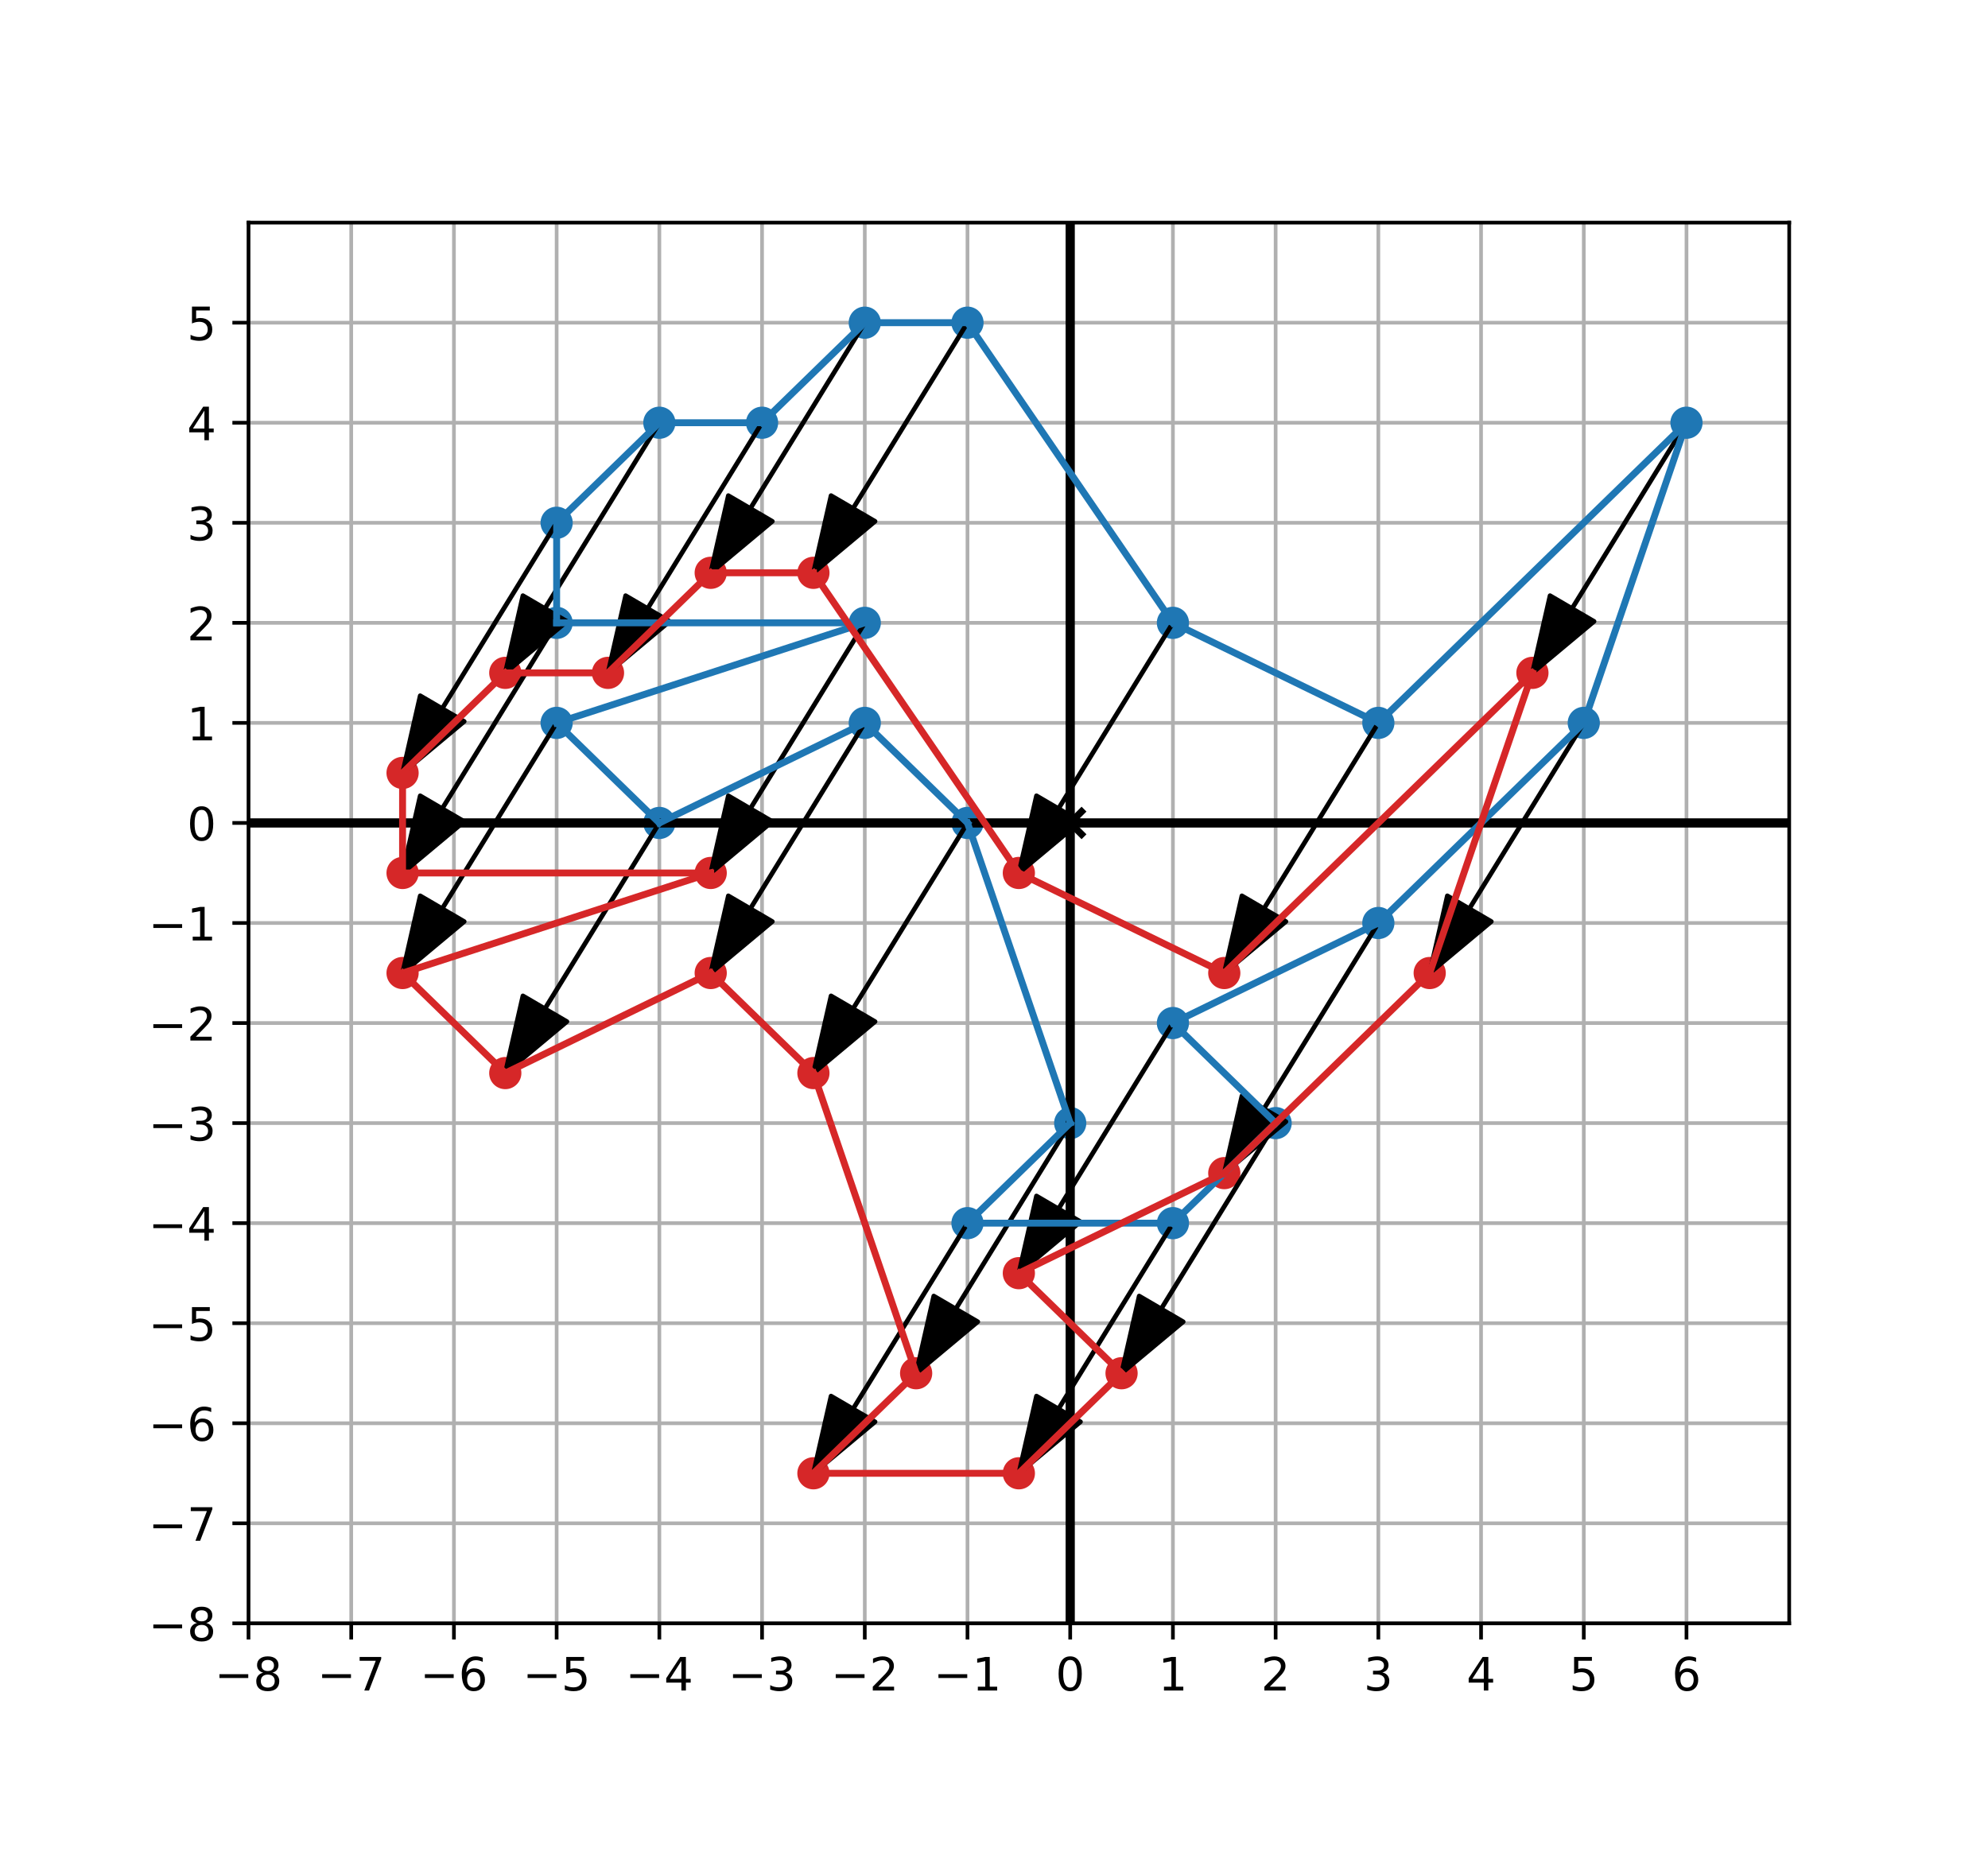 <?xml version="1.0" encoding="utf-8" standalone="no"?>
<!DOCTYPE svg PUBLIC "-//W3C//DTD SVG 1.1//EN"
  "http://www.w3.org/Graphics/SVG/1.1/DTD/svg11.dtd">
<!-- Created with matplotlib (http://matplotlib.org/) -->
<svg height="403.2pt" version="1.1" viewBox="0 0 432 403.2" width="432pt" xmlns="http://www.w3.org/2000/svg" xmlns:xlink="http://www.w3.org/1999/xlink">
 <defs>
  <style type="text/css">
*{stroke-linecap:butt;stroke-linejoin:round;}
  </style>
 </defs>
 <g id="figure_1">
  <g id="patch_1">
   <path d="M 0 403.2 
L 432 403.2 
L 432 0 
L 0 0 
z
" style="fill:#ffffff;"/>
  </g>
  <g id="axes_1">
   <g id="patch_2">
    <path d="M 54 352.8 
L 388.8 352.8 
L 388.8 48.384 
L 54 48.384 
z
" style="fill:#ffffff;"/>
   </g>
   <g id="matplotlib.axis_1">
    <g id="xtick_1">
     <g id="line2d_1">
      <path clip-path="url(#p151de15e65)" d="M 54 352.8 
L 54 48.384 
" style="fill:none;stroke:#b0b0b0;stroke-linecap:square;stroke-width:0.8;"/>
     </g>
     <g id="line2d_2">
      <defs>
       <path d="M 0 0 
L 0 3.5 
" id="m6de1595a5b" style="stroke:#000000;stroke-width:0.8;"/>
      </defs>
      <g>
       <use style="stroke:#000000;stroke-width:0.8;" x="54" xlink:href="#m6de1595a5b" y="352.8"/>
      </g>
     </g>
     <g id="text_1">
      <!-- −8 -->
      <defs>
       <path d="M 10.594 35.5 
L 73.188 35.5 
L 73.188 27.203 
L 10.594 27.203 
z
" id="DejaVuSans-2212"/>
       <path d="M 31.781 34.625 
Q 24.75 34.625 20.719 30.859 
Q 16.703 27.094 16.703 20.516 
Q 16.703 13.922 20.719 10.156 
Q 24.75 6.391 31.781 6.391 
Q 38.812 6.391 42.859 10.172 
Q 46.922 13.969 46.922 20.516 
Q 46.922 27.094 42.891 30.859 
Q 38.875 34.625 31.781 34.625 
z
M 21.922 38.812 
Q 15.578 40.375 12.031 44.719 
Q 8.5 49.078 8.5 55.328 
Q 8.5 64.062 14.719 69.141 
Q 20.953 74.219 31.781 74.219 
Q 42.672 74.219 48.875 69.141 
Q 55.078 64.062 55.078 55.328 
Q 55.078 49.078 51.531 44.719 
Q 48 40.375 41.703 38.812 
Q 48.828 37.156 52.797 32.312 
Q 56.781 27.484 56.781 20.516 
Q 56.781 9.906 50.312 4.234 
Q 43.844 -1.422 31.781 -1.422 
Q 19.734 -1.422 13.25 4.234 
Q 6.781 9.906 6.781 20.516 
Q 6.781 27.484 10.781 32.312 
Q 14.797 37.156 21.922 38.812 
z
M 18.312 54.391 
Q 18.312 48.734 21.844 45.562 
Q 25.391 42.391 31.781 42.391 
Q 38.141 42.391 41.719 45.562 
Q 45.312 48.734 45.312 54.391 
Q 45.312 60.062 41.719 63.234 
Q 38.141 66.406 31.781 66.406 
Q 25.391 66.406 21.844 63.234 
Q 18.312 60.062 18.312 54.391 
z
" id="DejaVuSans-38"/>
      </defs>
      <g transform="translate(46.629 367.398)scale(0.1 -0.1)">
       <use xlink:href="#DejaVuSans-2212"/>
       <use x="83.789" xlink:href="#DejaVuSans-38"/>
      </g>
     </g>
    </g>
    <g id="xtick_2">
     <g id="line2d_3">
      <path clip-path="url(#p151de15e65)" d="M 76.32 352.8 
L 76.32 48.384 
" style="fill:none;stroke:#b0b0b0;stroke-linecap:square;stroke-width:0.8;"/>
     </g>
     <g id="line2d_4">
      <g>
       <use style="stroke:#000000;stroke-width:0.8;" x="76.32" xlink:href="#m6de1595a5b" y="352.8"/>
      </g>
     </g>
     <g id="text_2">
      <!-- −7 -->
      <defs>
       <path d="M 8.203 72.906 
L 55.078 72.906 
L 55.078 68.703 
L 28.609 0 
L 18.312 0 
L 43.219 64.594 
L 8.203 64.594 
z
" id="DejaVuSans-37"/>
      </defs>
      <g transform="translate(68.949 367.398)scale(0.1 -0.1)">
       <use xlink:href="#DejaVuSans-2212"/>
       <use x="83.789" xlink:href="#DejaVuSans-37"/>
      </g>
     </g>
    </g>
    <g id="xtick_3">
     <g id="line2d_5">
      <path clip-path="url(#p151de15e65)" d="M 98.64 352.8 
L 98.64 48.384 
" style="fill:none;stroke:#b0b0b0;stroke-linecap:square;stroke-width:0.8;"/>
     </g>
     <g id="line2d_6">
      <g>
       <use style="stroke:#000000;stroke-width:0.8;" x="98.64" xlink:href="#m6de1595a5b" y="352.8"/>
      </g>
     </g>
     <g id="text_3">
      <!-- −6 -->
      <defs>
       <path d="M 33.016 40.375 
Q 26.375 40.375 22.484 35.828 
Q 18.609 31.297 18.609 23.391 
Q 18.609 15.531 22.484 10.953 
Q 26.375 6.391 33.016 6.391 
Q 39.656 6.391 43.531 10.953 
Q 47.406 15.531 47.406 23.391 
Q 47.406 31.297 43.531 35.828 
Q 39.656 40.375 33.016 40.375 
z
M 52.594 71.297 
L 52.594 62.312 
Q 48.875 64.062 45.094 64.984 
Q 41.312 65.922 37.594 65.922 
Q 27.828 65.922 22.672 59.328 
Q 17.531 52.734 16.797 39.406 
Q 19.672 43.656 24.016 45.922 
Q 28.375 48.188 33.594 48.188 
Q 44.578 48.188 50.953 41.516 
Q 57.328 34.859 57.328 23.391 
Q 57.328 12.156 50.688 5.359 
Q 44.047 -1.422 33.016 -1.422 
Q 20.359 -1.422 13.672 8.266 
Q 6.984 17.969 6.984 36.375 
Q 6.984 53.656 15.188 63.938 
Q 23.391 74.219 37.203 74.219 
Q 40.922 74.219 44.703 73.484 
Q 48.484 72.75 52.594 71.297 
z
" id="DejaVuSans-36"/>
      </defs>
      <g transform="translate(91.269 367.398)scale(0.1 -0.1)">
       <use xlink:href="#DejaVuSans-2212"/>
       <use x="83.789" xlink:href="#DejaVuSans-36"/>
      </g>
     </g>
    </g>
    <g id="xtick_4">
     <g id="line2d_7">
      <path clip-path="url(#p151de15e65)" d="M 120.96 352.8 
L 120.96 48.384 
" style="fill:none;stroke:#b0b0b0;stroke-linecap:square;stroke-width:0.8;"/>
     </g>
     <g id="line2d_8">
      <g>
       <use style="stroke:#000000;stroke-width:0.8;" x="120.96" xlink:href="#m6de1595a5b" y="352.8"/>
      </g>
     </g>
     <g id="text_4">
      <!-- −5 -->
      <defs>
       <path d="M 10.797 72.906 
L 49.516 72.906 
L 49.516 64.594 
L 19.828 64.594 
L 19.828 46.734 
Q 21.969 47.469 24.109 47.828 
Q 26.266 48.188 28.422 48.188 
Q 40.625 48.188 47.75 41.5 
Q 54.891 34.812 54.891 23.391 
Q 54.891 11.625 47.562 5.094 
Q 40.234 -1.422 26.906 -1.422 
Q 22.312 -1.422 17.547 -0.641 
Q 12.797 0.141 7.719 1.703 
L 7.719 11.625 
Q 12.109 9.234 16.797 8.062 
Q 21.484 6.891 26.703 6.891 
Q 35.156 6.891 40.078 11.328 
Q 45.016 15.766 45.016 23.391 
Q 45.016 31 40.078 35.438 
Q 35.156 39.891 26.703 39.891 
Q 22.75 39.891 18.812 39.016 
Q 14.891 38.141 10.797 36.281 
z
" id="DejaVuSans-35"/>
      </defs>
      <g transform="translate(113.589 367.398)scale(0.1 -0.1)">
       <use xlink:href="#DejaVuSans-2212"/>
       <use x="83.789" xlink:href="#DejaVuSans-35"/>
      </g>
     </g>
    </g>
    <g id="xtick_5">
     <g id="line2d_9">
      <path clip-path="url(#p151de15e65)" d="M 143.28 352.8 
L 143.28 48.384 
" style="fill:none;stroke:#b0b0b0;stroke-linecap:square;stroke-width:0.8;"/>
     </g>
     <g id="line2d_10">
      <g>
       <use style="stroke:#000000;stroke-width:0.8;" x="143.28" xlink:href="#m6de1595a5b" y="352.8"/>
      </g>
     </g>
     <g id="text_5">
      <!-- −4 -->
      <defs>
       <path d="M 37.797 64.312 
L 12.891 25.391 
L 37.797 25.391 
z
M 35.203 72.906 
L 47.609 72.906 
L 47.609 25.391 
L 58.016 25.391 
L 58.016 17.188 
L 47.609 17.188 
L 47.609 0 
L 37.797 0 
L 37.797 17.188 
L 4.891 17.188 
L 4.891 26.703 
z
" id="DejaVuSans-34"/>
      </defs>
      <g transform="translate(135.909 367.398)scale(0.1 -0.1)">
       <use xlink:href="#DejaVuSans-2212"/>
       <use x="83.789" xlink:href="#DejaVuSans-34"/>
      </g>
     </g>
    </g>
    <g id="xtick_6">
     <g id="line2d_11">
      <path clip-path="url(#p151de15e65)" d="M 165.6 352.8 
L 165.6 48.384 
" style="fill:none;stroke:#b0b0b0;stroke-linecap:square;stroke-width:0.8;"/>
     </g>
     <g id="line2d_12">
      <g>
       <use style="stroke:#000000;stroke-width:0.8;" x="165.6" xlink:href="#m6de1595a5b" y="352.8"/>
      </g>
     </g>
     <g id="text_6">
      <!-- −3 -->
      <defs>
       <path d="M 40.578 39.312 
Q 47.656 37.797 51.625 33 
Q 55.609 28.219 55.609 21.188 
Q 55.609 10.406 48.188 4.484 
Q 40.766 -1.422 27.094 -1.422 
Q 22.516 -1.422 17.656 -0.516 
Q 12.797 0.391 7.625 2.203 
L 7.625 11.719 
Q 11.719 9.328 16.594 8.109 
Q 21.484 6.891 26.812 6.891 
Q 36.078 6.891 40.938 10.547 
Q 45.797 14.203 45.797 21.188 
Q 45.797 27.641 41.281 31.266 
Q 36.766 34.906 28.719 34.906 
L 20.219 34.906 
L 20.219 43.016 
L 29.109 43.016 
Q 36.375 43.016 40.234 45.922 
Q 44.094 48.828 44.094 54.297 
Q 44.094 59.906 40.109 62.906 
Q 36.141 65.922 28.719 65.922 
Q 24.656 65.922 20.016 65.031 
Q 15.375 64.156 9.812 62.312 
L 9.812 71.094 
Q 15.438 72.656 20.344 73.438 
Q 25.25 74.219 29.594 74.219 
Q 40.828 74.219 47.359 69.109 
Q 53.906 64.016 53.906 55.328 
Q 53.906 49.266 50.438 45.094 
Q 46.969 40.922 40.578 39.312 
z
" id="DejaVuSans-33"/>
      </defs>
      <g transform="translate(158.229 367.398)scale(0.1 -0.1)">
       <use xlink:href="#DejaVuSans-2212"/>
       <use x="83.789" xlink:href="#DejaVuSans-33"/>
      </g>
     </g>
    </g>
    <g id="xtick_7">
     <g id="line2d_13">
      <path clip-path="url(#p151de15e65)" d="M 187.92 352.8 
L 187.92 48.384 
" style="fill:none;stroke:#b0b0b0;stroke-linecap:square;stroke-width:0.8;"/>
     </g>
     <g id="line2d_14">
      <g>
       <use style="stroke:#000000;stroke-width:0.8;" x="187.92" xlink:href="#m6de1595a5b" y="352.8"/>
      </g>
     </g>
     <g id="text_7">
      <!-- −2 -->
      <defs>
       <path d="M 19.188 8.297 
L 53.609 8.297 
L 53.609 0 
L 7.328 0 
L 7.328 8.297 
Q 12.938 14.109 22.625 23.891 
Q 32.328 33.688 34.812 36.531 
Q 39.547 41.844 41.422 45.531 
Q 43.312 49.219 43.312 52.781 
Q 43.312 58.594 39.234 62.25 
Q 35.156 65.922 28.609 65.922 
Q 23.969 65.922 18.812 64.312 
Q 13.672 62.703 7.812 59.422 
L 7.812 69.391 
Q 13.766 71.781 18.938 73 
Q 24.125 74.219 28.422 74.219 
Q 39.75 74.219 46.484 68.547 
Q 53.219 62.891 53.219 53.422 
Q 53.219 48.922 51.531 44.891 
Q 49.859 40.875 45.406 35.406 
Q 44.188 33.984 37.641 27.219 
Q 31.109 20.453 19.188 8.297 
z
" id="DejaVuSans-32"/>
      </defs>
      <g transform="translate(180.549 367.398)scale(0.1 -0.1)">
       <use xlink:href="#DejaVuSans-2212"/>
       <use x="83.789" xlink:href="#DejaVuSans-32"/>
      </g>
     </g>
    </g>
    <g id="xtick_8">
     <g id="line2d_15">
      <path clip-path="url(#p151de15e65)" d="M 210.24 352.8 
L 210.24 48.384 
" style="fill:none;stroke:#b0b0b0;stroke-linecap:square;stroke-width:0.8;"/>
     </g>
     <g id="line2d_16">
      <g>
       <use style="stroke:#000000;stroke-width:0.8;" x="210.24" xlink:href="#m6de1595a5b" y="352.8"/>
      </g>
     </g>
     <g id="text_8">
      <!-- −1 -->
      <defs>
       <path d="M 12.406 8.297 
L 28.516 8.297 
L 28.516 63.922 
L 10.984 60.406 
L 10.984 69.391 
L 28.422 72.906 
L 38.281 72.906 
L 38.281 8.297 
L 54.391 8.297 
L 54.391 0 
L 12.406 0 
z
" id="DejaVuSans-31"/>
      </defs>
      <g transform="translate(202.869 367.398)scale(0.1 -0.1)">
       <use xlink:href="#DejaVuSans-2212"/>
       <use x="83.789" xlink:href="#DejaVuSans-31"/>
      </g>
     </g>
    </g>
    <g id="xtick_9">
     <g id="line2d_17">
      <path clip-path="url(#p151de15e65)" d="M 232.56 352.8 
L 232.56 48.384 
" style="fill:none;stroke:#b0b0b0;stroke-linecap:square;stroke-width:0.8;"/>
     </g>
     <g id="line2d_18">
      <g>
       <use style="stroke:#000000;stroke-width:0.8;" x="232.56" xlink:href="#m6de1595a5b" y="352.8"/>
      </g>
     </g>
     <g id="text_9">
      <!-- 0 -->
      <defs>
       <path d="M 31.781 66.406 
Q 24.172 66.406 20.328 58.906 
Q 16.5 51.422 16.5 36.375 
Q 16.5 21.391 20.328 13.891 
Q 24.172 6.391 31.781 6.391 
Q 39.453 6.391 43.281 13.891 
Q 47.125 21.391 47.125 36.375 
Q 47.125 51.422 43.281 58.906 
Q 39.453 66.406 31.781 66.406 
z
M 31.781 74.219 
Q 44.047 74.219 50.516 64.516 
Q 56.984 54.828 56.984 36.375 
Q 56.984 17.969 50.516 8.266 
Q 44.047 -1.422 31.781 -1.422 
Q 19.531 -1.422 13.062 8.266 
Q 6.594 17.969 6.594 36.375 
Q 6.594 54.828 13.062 64.516 
Q 19.531 74.219 31.781 74.219 
z
" id="DejaVuSans-30"/>
      </defs>
      <g transform="translate(229.379 367.398)scale(0.1 -0.1)">
       <use xlink:href="#DejaVuSans-30"/>
      </g>
     </g>
    </g>
    <g id="xtick_10">
     <g id="line2d_19">
      <path clip-path="url(#p151de15e65)" d="M 254.88 352.8 
L 254.88 48.384 
" style="fill:none;stroke:#b0b0b0;stroke-linecap:square;stroke-width:0.8;"/>
     </g>
     <g id="line2d_20">
      <g>
       <use style="stroke:#000000;stroke-width:0.8;" x="254.88" xlink:href="#m6de1595a5b" y="352.8"/>
      </g>
     </g>
     <g id="text_10">
      <!-- 1 -->
      <g transform="translate(251.699 367.398)scale(0.1 -0.1)">
       <use xlink:href="#DejaVuSans-31"/>
      </g>
     </g>
    </g>
    <g id="xtick_11">
     <g id="line2d_21">
      <path clip-path="url(#p151de15e65)" d="M 277.2 352.8 
L 277.2 48.384 
" style="fill:none;stroke:#b0b0b0;stroke-linecap:square;stroke-width:0.8;"/>
     </g>
     <g id="line2d_22">
      <g>
       <use style="stroke:#000000;stroke-width:0.8;" x="277.2" xlink:href="#m6de1595a5b" y="352.8"/>
      </g>
     </g>
     <g id="text_11">
      <!-- 2 -->
      <g transform="translate(274.019 367.398)scale(0.1 -0.1)">
       <use xlink:href="#DejaVuSans-32"/>
      </g>
     </g>
    </g>
    <g id="xtick_12">
     <g id="line2d_23">
      <path clip-path="url(#p151de15e65)" d="M 299.52 352.8 
L 299.52 48.384 
" style="fill:none;stroke:#b0b0b0;stroke-linecap:square;stroke-width:0.8;"/>
     </g>
     <g id="line2d_24">
      <g>
       <use style="stroke:#000000;stroke-width:0.8;" x="299.52" xlink:href="#m6de1595a5b" y="352.8"/>
      </g>
     </g>
     <g id="text_12">
      <!-- 3 -->
      <g transform="translate(296.339 367.398)scale(0.1 -0.1)">
       <use xlink:href="#DejaVuSans-33"/>
      </g>
     </g>
    </g>
    <g id="xtick_13">
     <g id="line2d_25">
      <path clip-path="url(#p151de15e65)" d="M 321.84 352.8 
L 321.84 48.384 
" style="fill:none;stroke:#b0b0b0;stroke-linecap:square;stroke-width:0.8;"/>
     </g>
     <g id="line2d_26">
      <g>
       <use style="stroke:#000000;stroke-width:0.8;" x="321.84" xlink:href="#m6de1595a5b" y="352.8"/>
      </g>
     </g>
     <g id="text_13">
      <!-- 4 -->
      <g transform="translate(318.659 367.398)scale(0.1 -0.1)">
       <use xlink:href="#DejaVuSans-34"/>
      </g>
     </g>
    </g>
    <g id="xtick_14">
     <g id="line2d_27">
      <path clip-path="url(#p151de15e65)" d="M 344.16 352.8 
L 344.16 48.384 
" style="fill:none;stroke:#b0b0b0;stroke-linecap:square;stroke-width:0.8;"/>
     </g>
     <g id="line2d_28">
      <g>
       <use style="stroke:#000000;stroke-width:0.8;" x="344.16" xlink:href="#m6de1595a5b" y="352.8"/>
      </g>
     </g>
     <g id="text_14">
      <!-- 5 -->
      <g transform="translate(340.979 367.398)scale(0.1 -0.1)">
       <use xlink:href="#DejaVuSans-35"/>
      </g>
     </g>
    </g>
    <g id="xtick_15">
     <g id="line2d_29">
      <path clip-path="url(#p151de15e65)" d="M 366.48 352.8 
L 366.48 48.384 
" style="fill:none;stroke:#b0b0b0;stroke-linecap:square;stroke-width:0.8;"/>
     </g>
     <g id="line2d_30">
      <g>
       <use style="stroke:#000000;stroke-width:0.8;" x="366.48" xlink:href="#m6de1595a5b" y="352.8"/>
      </g>
     </g>
     <g id="text_15">
      <!-- 6 -->
      <g transform="translate(363.299 367.398)scale(0.1 -0.1)">
       <use xlink:href="#DejaVuSans-36"/>
      </g>
     </g>
    </g>
   </g>
   <g id="matplotlib.axis_2">
    <g id="ytick_1">
     <g id="line2d_31">
      <path clip-path="url(#p151de15e65)" d="M 54 352.8 
L 388.8 352.8 
" style="fill:none;stroke:#b0b0b0;stroke-linecap:square;stroke-width:0.8;"/>
     </g>
     <g id="line2d_32">
      <defs>
       <path d="M 0 0 
L -3.5 0 
" id="m65c2a380a6" style="stroke:#000000;stroke-width:0.8;"/>
      </defs>
      <g>
       <use style="stroke:#000000;stroke-width:0.8;" x="54" xlink:href="#m65c2a380a6" y="352.8"/>
      </g>
     </g>
     <g id="text_16">
      <!-- −8 -->
      <g transform="translate(32.258 356.599)scale(0.1 -0.1)">
       <use xlink:href="#DejaVuSans-2212"/>
       <use x="83.789" xlink:href="#DejaVuSans-38"/>
      </g>
     </g>
    </g>
    <g id="ytick_2">
     <g id="line2d_33">
      <path clip-path="url(#p151de15e65)" d="M 54 331.056 
L 388.8 331.056 
" style="fill:none;stroke:#b0b0b0;stroke-linecap:square;stroke-width:0.8;"/>
     </g>
     <g id="line2d_34">
      <g>
       <use style="stroke:#000000;stroke-width:0.8;" x="54" xlink:href="#m65c2a380a6" y="331.056"/>
      </g>
     </g>
     <g id="text_17">
      <!-- −7 -->
      <g transform="translate(32.258 334.855)scale(0.1 -0.1)">
       <use xlink:href="#DejaVuSans-2212"/>
       <use x="83.789" xlink:href="#DejaVuSans-37"/>
      </g>
     </g>
    </g>
    <g id="ytick_3">
     <g id="line2d_35">
      <path clip-path="url(#p151de15e65)" d="M 54 309.312 
L 388.8 309.312 
" style="fill:none;stroke:#b0b0b0;stroke-linecap:square;stroke-width:0.8;"/>
     </g>
     <g id="line2d_36">
      <g>
       <use style="stroke:#000000;stroke-width:0.8;" x="54" xlink:href="#m65c2a380a6" y="309.312"/>
      </g>
     </g>
     <g id="text_18">
      <!-- −6 -->
      <g transform="translate(32.258 313.111)scale(0.1 -0.1)">
       <use xlink:href="#DejaVuSans-2212"/>
       <use x="83.789" xlink:href="#DejaVuSans-36"/>
      </g>
     </g>
    </g>
    <g id="ytick_4">
     <g id="line2d_37">
      <path clip-path="url(#p151de15e65)" d="M 54 287.568 
L 388.8 287.568 
" style="fill:none;stroke:#b0b0b0;stroke-linecap:square;stroke-width:0.8;"/>
     </g>
     <g id="line2d_38">
      <g>
       <use style="stroke:#000000;stroke-width:0.8;" x="54" xlink:href="#m65c2a380a6" y="287.568"/>
      </g>
     </g>
     <g id="text_19">
      <!-- −5 -->
      <g transform="translate(32.258 291.367)scale(0.1 -0.1)">
       <use xlink:href="#DejaVuSans-2212"/>
       <use x="83.789" xlink:href="#DejaVuSans-35"/>
      </g>
     </g>
    </g>
    <g id="ytick_5">
     <g id="line2d_39">
      <path clip-path="url(#p151de15e65)" d="M 54 265.824 
L 388.8 265.824 
" style="fill:none;stroke:#b0b0b0;stroke-linecap:square;stroke-width:0.8;"/>
     </g>
     <g id="line2d_40">
      <g>
       <use style="stroke:#000000;stroke-width:0.8;" x="54" xlink:href="#m65c2a380a6" y="265.824"/>
      </g>
     </g>
     <g id="text_20">
      <!-- −4 -->
      <g transform="translate(32.258 269.623)scale(0.1 -0.1)">
       <use xlink:href="#DejaVuSans-2212"/>
       <use x="83.789" xlink:href="#DejaVuSans-34"/>
      </g>
     </g>
    </g>
    <g id="ytick_6">
     <g id="line2d_41">
      <path clip-path="url(#p151de15e65)" d="M 54 244.08 
L 388.8 244.08 
" style="fill:none;stroke:#b0b0b0;stroke-linecap:square;stroke-width:0.8;"/>
     </g>
     <g id="line2d_42">
      <g>
       <use style="stroke:#000000;stroke-width:0.8;" x="54" xlink:href="#m65c2a380a6" y="244.08"/>
      </g>
     </g>
     <g id="text_21">
      <!-- −3 -->
      <g transform="translate(32.258 247.879)scale(0.1 -0.1)">
       <use xlink:href="#DejaVuSans-2212"/>
       <use x="83.789" xlink:href="#DejaVuSans-33"/>
      </g>
     </g>
    </g>
    <g id="ytick_7">
     <g id="line2d_43">
      <path clip-path="url(#p151de15e65)" d="M 54 222.336 
L 388.8 222.336 
" style="fill:none;stroke:#b0b0b0;stroke-linecap:square;stroke-width:0.8;"/>
     </g>
     <g id="line2d_44">
      <g>
       <use style="stroke:#000000;stroke-width:0.8;" x="54" xlink:href="#m65c2a380a6" y="222.336"/>
      </g>
     </g>
     <g id="text_22">
      <!-- −2 -->
      <g transform="translate(32.258 226.135)scale(0.1 -0.1)">
       <use xlink:href="#DejaVuSans-2212"/>
       <use x="83.789" xlink:href="#DejaVuSans-32"/>
      </g>
     </g>
    </g>
    <g id="ytick_8">
     <g id="line2d_45">
      <path clip-path="url(#p151de15e65)" d="M 54 200.592 
L 388.8 200.592 
" style="fill:none;stroke:#b0b0b0;stroke-linecap:square;stroke-width:0.8;"/>
     </g>
     <g id="line2d_46">
      <g>
       <use style="stroke:#000000;stroke-width:0.8;" x="54" xlink:href="#m65c2a380a6" y="200.592"/>
      </g>
     </g>
     <g id="text_23">
      <!-- −1 -->
      <g transform="translate(32.258 204.391)scale(0.1 -0.1)">
       <use xlink:href="#DejaVuSans-2212"/>
       <use x="83.789" xlink:href="#DejaVuSans-31"/>
      </g>
     </g>
    </g>
    <g id="ytick_9">
     <g id="line2d_47">
      <path clip-path="url(#p151de15e65)" d="M 54 178.848 
L 388.8 178.848 
" style="fill:none;stroke:#b0b0b0;stroke-linecap:square;stroke-width:0.8;"/>
     </g>
     <g id="line2d_48">
      <g>
       <use style="stroke:#000000;stroke-width:0.8;" x="54" xlink:href="#m65c2a380a6" y="178.848"/>
      </g>
     </g>
     <g id="text_24">
      <!-- 0 -->
      <g transform="translate(40.638 182.647)scale(0.1 -0.1)">
       <use xlink:href="#DejaVuSans-30"/>
      </g>
     </g>
    </g>
    <g id="ytick_10">
     <g id="line2d_49">
      <path clip-path="url(#p151de15e65)" d="M 54 157.104 
L 388.8 157.104 
" style="fill:none;stroke:#b0b0b0;stroke-linecap:square;stroke-width:0.8;"/>
     </g>
     <g id="line2d_50">
      <g>
       <use style="stroke:#000000;stroke-width:0.8;" x="54" xlink:href="#m65c2a380a6" y="157.104"/>
      </g>
     </g>
     <g id="text_25">
      <!-- 1 -->
      <g transform="translate(40.638 160.903)scale(0.1 -0.1)">
       <use xlink:href="#DejaVuSans-31"/>
      </g>
     </g>
    </g>
    <g id="ytick_11">
     <g id="line2d_51">
      <path clip-path="url(#p151de15e65)" d="M 54 135.36 
L 388.8 135.36 
" style="fill:none;stroke:#b0b0b0;stroke-linecap:square;stroke-width:0.8;"/>
     </g>
     <g id="line2d_52">
      <g>
       <use style="stroke:#000000;stroke-width:0.8;" x="54" xlink:href="#m65c2a380a6" y="135.36"/>
      </g>
     </g>
     <g id="text_26">
      <!-- 2 -->
      <g transform="translate(40.638 139.159)scale(0.1 -0.1)">
       <use xlink:href="#DejaVuSans-32"/>
      </g>
     </g>
    </g>
    <g id="ytick_12">
     <g id="line2d_53">
      <path clip-path="url(#p151de15e65)" d="M 54 113.616 
L 388.8 113.616 
" style="fill:none;stroke:#b0b0b0;stroke-linecap:square;stroke-width:0.8;"/>
     </g>
     <g id="line2d_54">
      <g>
       <use style="stroke:#000000;stroke-width:0.8;" x="54" xlink:href="#m65c2a380a6" y="113.616"/>
      </g>
     </g>
     <g id="text_27">
      <!-- 3 -->
      <g transform="translate(40.638 117.415)scale(0.1 -0.1)">
       <use xlink:href="#DejaVuSans-33"/>
      </g>
     </g>
    </g>
    <g id="ytick_13">
     <g id="line2d_55">
      <path clip-path="url(#p151de15e65)" d="M 54 91.872 
L 388.8 91.872 
" style="fill:none;stroke:#b0b0b0;stroke-linecap:square;stroke-width:0.8;"/>
     </g>
     <g id="line2d_56">
      <g>
       <use style="stroke:#000000;stroke-width:0.8;" x="54" xlink:href="#m65c2a380a6" y="91.872"/>
      </g>
     </g>
     <g id="text_28">
      <!-- 4 -->
      <g transform="translate(40.638 95.671)scale(0.1 -0.1)">
       <use xlink:href="#DejaVuSans-34"/>
      </g>
     </g>
    </g>
    <g id="ytick_14">
     <g id="line2d_57">
      <path clip-path="url(#p151de15e65)" d="M 54 70.128 
L 388.8 70.128 
" style="fill:none;stroke:#b0b0b0;stroke-linecap:square;stroke-width:0.8;"/>
     </g>
     <g id="line2d_58">
      <g>
       <use style="stroke:#000000;stroke-width:0.8;" x="54" xlink:href="#m65c2a380a6" y="70.128"/>
      </g>
     </g>
     <g id="text_29">
      <!-- 5 -->
      <g transform="translate(40.638 73.927)scale(0.1 -0.1)">
       <use xlink:href="#DejaVuSans-35"/>
      </g>
     </g>
    </g>
   </g>
   <g id="PathCollection_1">
    <defs>
     <path d="M -3 3 
L 3 -3 
M -3 -3 
L 3 3 
" id="mf05b7b2dad" style="stroke:#000000;stroke-width:1.5;"/>
    </defs>
    <g clip-path="url(#p151de15e65)">
     <use style="stroke:#000000;stroke-width:1.5;" x="232.56" xlink:href="#mf05b7b2dad" y="178.848"/>
    </g>
   </g>
   <g id="PathCollection_2">
    <defs>
     <path d="M 0 3 
C 0.796 3 1.559 2.684 2.121 2.121 
C 2.684 1.559 3 0.796 3 0 
C 3 -0.796 2.684 -1.559 2.121 -2.121 
C 1.559 -2.684 0.796 -3 0 -3 
C -0.796 -3 -1.559 -2.684 -2.121 -2.121 
C -2.684 -1.559 -3 -0.796 -3 0 
C -3 0.796 -2.684 1.559 -2.121 2.121 
C -1.559 2.684 -0.796 3 0 3 
z
" id="mf3d941a01c" style="stroke:#1f77b4;"/>
    </defs>
    <g clip-path="url(#p151de15e65)">
     <use style="fill:#1f77b4;stroke:#1f77b4;" x="366.48" xlink:href="#mf3d941a01c" y="91.872"/>
     <use style="fill:#1f77b4;stroke:#1f77b4;" x="299.52" xlink:href="#mf3d941a01c" y="157.104"/>
     <use style="fill:#1f77b4;stroke:#1f77b4;" x="254.88" xlink:href="#mf3d941a01c" y="135.36"/>
     <use style="fill:#1f77b4;stroke:#1f77b4;" x="210.24" xlink:href="#mf3d941a01c" y="70.128"/>
     <use style="fill:#1f77b4;stroke:#1f77b4;" x="187.92" xlink:href="#mf3d941a01c" y="70.128"/>
     <use style="fill:#1f77b4;stroke:#1f77b4;" x="165.6" xlink:href="#mf3d941a01c" y="91.872"/>
     <use style="fill:#1f77b4;stroke:#1f77b4;" x="143.28" xlink:href="#mf3d941a01c" y="91.872"/>
     <use style="fill:#1f77b4;stroke:#1f77b4;" x="120.96" xlink:href="#mf3d941a01c" y="113.616"/>
     <use style="fill:#1f77b4;stroke:#1f77b4;" x="120.96" xlink:href="#mf3d941a01c" y="135.36"/>
     <use style="fill:#1f77b4;stroke:#1f77b4;" x="187.92" xlink:href="#mf3d941a01c" y="135.36"/>
     <use style="fill:#1f77b4;stroke:#1f77b4;" x="120.96" xlink:href="#mf3d941a01c" y="157.104"/>
     <use style="fill:#1f77b4;stroke:#1f77b4;" x="143.28" xlink:href="#mf3d941a01c" y="178.848"/>
     <use style="fill:#1f77b4;stroke:#1f77b4;" x="187.92" xlink:href="#mf3d941a01c" y="157.104"/>
     <use style="fill:#1f77b4;stroke:#1f77b4;" x="210.24" xlink:href="#mf3d941a01c" y="178.848"/>
     <use style="fill:#1f77b4;stroke:#1f77b4;" x="232.56" xlink:href="#mf3d941a01c" y="244.08"/>
     <use style="fill:#1f77b4;stroke:#1f77b4;" x="210.24" xlink:href="#mf3d941a01c" y="265.824"/>
     <use style="fill:#1f77b4;stroke:#1f77b4;" x="254.88" xlink:href="#mf3d941a01c" y="265.824"/>
     <use style="fill:#1f77b4;stroke:#1f77b4;" x="277.2" xlink:href="#mf3d941a01c" y="244.08"/>
     <use style="fill:#1f77b4;stroke:#1f77b4;" x="254.88" xlink:href="#mf3d941a01c" y="222.336"/>
     <use style="fill:#1f77b4;stroke:#1f77b4;" x="299.52" xlink:href="#mf3d941a01c" y="200.592"/>
     <use style="fill:#1f77b4;stroke:#1f77b4;" x="344.16" xlink:href="#mf3d941a01c" y="157.104"/>
    </g>
   </g>
   <g id="PathCollection_3">
    <defs>
     <path d="M 0 3 
C 0.796 3 1.559 2.684 2.121 2.121 
C 2.684 1.559 3 0.796 3 0 
C 3 -0.796 2.684 -1.559 2.121 -2.121 
C 1.559 -2.684 0.796 -3 0 -3 
C -0.796 -3 -1.559 -2.684 -2.121 -2.121 
C -2.684 -1.559 -3 -0.796 -3 0 
C -3 0.796 -2.684 1.559 -2.121 2.121 
C -1.559 2.684 -0.796 3 0 3 
z
" id="m0671b2b0ec" style="stroke:#d62728;"/>
    </defs>
    <g clip-path="url(#p151de15e65)">
     <use style="fill:#d62728;stroke:#d62728;" x="333" xlink:href="#m0671b2b0ec" y="146.232"/>
     <use style="fill:#d62728;stroke:#d62728;" x="266.04" xlink:href="#m0671b2b0ec" y="211.464"/>
     <use style="fill:#d62728;stroke:#d62728;" x="221.4" xlink:href="#m0671b2b0ec" y="189.72"/>
     <use style="fill:#d62728;stroke:#d62728;" x="176.76" xlink:href="#m0671b2b0ec" y="124.488"/>
     <use style="fill:#d62728;stroke:#d62728;" x="154.44" xlink:href="#m0671b2b0ec" y="124.488"/>
     <use style="fill:#d62728;stroke:#d62728;" x="132.12" xlink:href="#m0671b2b0ec" y="146.232"/>
     <use style="fill:#d62728;stroke:#d62728;" x="109.8" xlink:href="#m0671b2b0ec" y="146.232"/>
     <use style="fill:#d62728;stroke:#d62728;" x="87.48" xlink:href="#m0671b2b0ec" y="167.976"/>
     <use style="fill:#d62728;stroke:#d62728;" x="87.48" xlink:href="#m0671b2b0ec" y="189.72"/>
     <use style="fill:#d62728;stroke:#d62728;" x="154.44" xlink:href="#m0671b2b0ec" y="189.72"/>
     <use style="fill:#d62728;stroke:#d62728;" x="87.48" xlink:href="#m0671b2b0ec" y="211.464"/>
     <use style="fill:#d62728;stroke:#d62728;" x="109.8" xlink:href="#m0671b2b0ec" y="233.208"/>
     <use style="fill:#d62728;stroke:#d62728;" x="154.44" xlink:href="#m0671b2b0ec" y="211.464"/>
     <use style="fill:#d62728;stroke:#d62728;" x="176.76" xlink:href="#m0671b2b0ec" y="233.208"/>
     <use style="fill:#d62728;stroke:#d62728;" x="199.08" xlink:href="#m0671b2b0ec" y="298.44"/>
     <use style="fill:#d62728;stroke:#d62728;" x="176.76" xlink:href="#m0671b2b0ec" y="320.184"/>
     <use style="fill:#d62728;stroke:#d62728;" x="221.4" xlink:href="#m0671b2b0ec" y="320.184"/>
     <use style="fill:#d62728;stroke:#d62728;" x="243.72" xlink:href="#m0671b2b0ec" y="298.44"/>
     <use style="fill:#d62728;stroke:#d62728;" x="221.4" xlink:href="#m0671b2b0ec" y="276.696"/>
     <use style="fill:#d62728;stroke:#d62728;" x="266.04" xlink:href="#m0671b2b0ec" y="254.952"/>
     <use style="fill:#d62728;stroke:#d62728;" x="310.68" xlink:href="#m0671b2b0ec" y="211.464"/>
    </g>
   </g>
   <g id="patch_3">
    <path clip-path="url(#p151de15e65)" d="M 333 146.232 
L 336.828 129.451 
L 341.603 132.242 
L 366.47 91.866 
L 366.49 91.878 
L 341.622 132.254 
L 346.397 135.045 
z
" style="stroke:#000000;stroke-linejoin:miter;"/>
   </g>
   <g id="patch_4">
    <path clip-path="url(#p151de15e65)" d="M 266.04 211.464 
L 269.868 194.683 
L 274.643 197.474 
L 299.51 157.098 
L 299.53 157.11 
L 274.662 197.486 
L 279.437 200.277 
z
" style="stroke:#000000;stroke-linejoin:miter;"/>
   </g>
   <g id="patch_5">
    <path clip-path="url(#p151de15e65)" d="M 221.4 189.72 
L 225.228 172.939 
L 230.003 175.73 
L 254.87 135.354 
L 254.89 135.366 
L 230.022 175.742 
L 234.797 178.533 
z
" style="stroke:#000000;stroke-linejoin:miter;"/>
   </g>
   <g id="patch_6">
    <path clip-path="url(#p151de15e65)" d="M 176.76 124.488 
L 180.588 107.707 
L 185.363 110.498 
L 210.23 70.122 
L 210.25 70.134 
L 185.382 110.51 
L 190.157 113.301 
z
" style="stroke:#000000;stroke-linejoin:miter;"/>
   </g>
   <g id="patch_7">
    <path clip-path="url(#p151de15e65)" d="M 154.44 124.488 
L 158.268 107.707 
L 163.043 110.498 
L 187.91 70.122 
L 187.93 70.134 
L 163.062 110.51 
L 167.837 113.301 
z
" style="stroke:#000000;stroke-linejoin:miter;"/>
   </g>
   <g id="patch_8">
    <path clip-path="url(#p151de15e65)" d="M 132.12 146.232 
L 135.948 129.451 
L 140.723 132.242 
L 165.59 91.866 
L 165.61 91.878 
L 140.742 132.254 
L 145.517 135.045 
z
" style="stroke:#000000;stroke-linejoin:miter;"/>
   </g>
   <g id="patch_9">
    <path clip-path="url(#p151de15e65)" d="M 109.8 146.232 
L 113.628 129.451 
L 118.403 132.242 
L 143.27 91.866 
L 143.29 91.878 
L 118.422 132.254 
L 123.197 135.045 
z
" style="stroke:#000000;stroke-linejoin:miter;"/>
   </g>
   <g id="patch_10">
    <path clip-path="url(#p151de15e65)" d="M 87.48 167.976 
L 91.308 151.195 
L 96.083 153.986 
L 120.95 113.61 
L 120.97 113.622 
L 96.102 153.998 
L 100.877 156.789 
z
" style="stroke:#000000;stroke-linejoin:miter;"/>
   </g>
   <g id="patch_11">
    <path clip-path="url(#p151de15e65)" d="M 87.48 189.72 
L 91.308 172.939 
L 96.083 175.73 
L 120.95 135.354 
L 120.97 135.366 
L 96.102 175.742 
L 100.877 178.533 
z
" style="stroke:#000000;stroke-linejoin:miter;"/>
   </g>
   <g id="patch_12">
    <path clip-path="url(#p151de15e65)" d="M 154.44 189.72 
L 158.268 172.939 
L 163.043 175.73 
L 187.91 135.354 
L 187.93 135.366 
L 163.062 175.742 
L 167.837 178.533 
z
" style="stroke:#000000;stroke-linejoin:miter;"/>
   </g>
   <g id="patch_13">
    <path clip-path="url(#p151de15e65)" d="M 87.48 211.464 
L 91.308 194.683 
L 96.083 197.474 
L 120.95 157.098 
L 120.97 157.11 
L 96.102 197.486 
L 100.877 200.277 
z
" style="stroke:#000000;stroke-linejoin:miter;"/>
   </g>
   <g id="patch_14">
    <path clip-path="url(#p151de15e65)" d="M 109.8 233.208 
L 113.628 216.427 
L 118.403 219.218 
L 143.27 178.842 
L 143.29 178.854 
L 118.422 219.23 
L 123.197 222.021 
z
" style="stroke:#000000;stroke-linejoin:miter;"/>
   </g>
   <g id="patch_15">
    <path clip-path="url(#p151de15e65)" d="M 154.44 211.464 
L 158.268 194.683 
L 163.043 197.474 
L 187.91 157.098 
L 187.93 157.11 
L 163.062 197.486 
L 167.837 200.277 
z
" style="stroke:#000000;stroke-linejoin:miter;"/>
   </g>
   <g id="patch_16">
    <path clip-path="url(#p151de15e65)" d="M 176.76 233.208 
L 180.588 216.427 
L 185.363 219.218 
L 210.23 178.842 
L 210.25 178.854 
L 185.382 219.23 
L 190.157 222.021 
z
" style="stroke:#000000;stroke-linejoin:miter;"/>
   </g>
   <g id="patch_17">
    <path clip-path="url(#p151de15e65)" d="M 199.08 298.44 
L 202.908 281.659 
L 207.683 284.45 
L 232.55 244.074 
L 232.57 244.086 
L 207.702 284.462 
L 212.477 287.253 
z
" style="stroke:#000000;stroke-linejoin:miter;"/>
   </g>
   <g id="patch_18">
    <path clip-path="url(#p151de15e65)" d="M 176.76 320.184 
L 180.588 303.403 
L 185.363 306.194 
L 210.23 265.818 
L 210.25 265.83 
L 185.382 306.206 
L 190.157 308.997 
z
" style="stroke:#000000;stroke-linejoin:miter;"/>
   </g>
   <g id="patch_19">
    <path clip-path="url(#p151de15e65)" d="M 221.4 320.184 
L 225.228 303.403 
L 230.003 306.194 
L 254.87 265.818 
L 254.89 265.83 
L 230.022 306.206 
L 234.797 308.997 
z
" style="stroke:#000000;stroke-linejoin:miter;"/>
   </g>
   <g id="patch_20">
    <path clip-path="url(#p151de15e65)" d="M 243.72 298.44 
L 247.548 281.659 
L 252.323 284.45 
L 277.19 244.074 
L 277.21 244.086 
L 252.342 284.462 
L 257.117 287.253 
z
" style="stroke:#000000;stroke-linejoin:miter;"/>
   </g>
   <g id="patch_21">
    <path clip-path="url(#p151de15e65)" d="M 221.4 276.696 
L 225.228 259.915 
L 230.003 262.706 
L 254.87 222.33 
L 254.89 222.342 
L 230.022 262.718 
L 234.797 265.509 
z
" style="stroke:#000000;stroke-linejoin:miter;"/>
   </g>
   <g id="patch_22">
    <path clip-path="url(#p151de15e65)" d="M 266.04 254.952 
L 269.868 238.171 
L 274.643 240.962 
L 299.51 200.586 
L 299.53 200.598 
L 274.662 240.974 
L 279.437 243.765 
z
" style="stroke:#000000;stroke-linejoin:miter;"/>
   </g>
   <g id="patch_23">
    <path clip-path="url(#p151de15e65)" d="M 310.68 211.464 
L 314.508 194.683 
L 319.283 197.474 
L 344.15 157.098 
L 344.17 157.11 
L 319.302 197.486 
L 324.077 200.277 
z
" style="stroke:#000000;stroke-linejoin:miter;"/>
   </g>
   <g id="line2d_59">
    <path clip-path="url(#p151de15e65)" d="M 54 178.848 
L 388.8 178.848 
" style="fill:none;stroke:#000000;stroke-linecap:square;stroke-width:2;"/>
   </g>
   <g id="line2d_60">
    <path clip-path="url(#p151de15e65)" d="M 232.56 352.8 
L 232.56 48.384 
" style="fill:none;stroke:#000000;stroke-linecap:square;stroke-width:2;"/>
   </g>
   <g id="line2d_61">
    <path clip-path="url(#p151de15e65)" d="M 366.48 91.872 
L 299.52 157.104 
" style="fill:none;stroke:#1f77b4;stroke-linecap:square;stroke-width:1.5;"/>
   </g>
   <g id="line2d_62">
    <path clip-path="url(#p151de15e65)" d="M 299.52 157.104 
L 254.88 135.36 
" style="fill:none;stroke:#1f77b4;stroke-linecap:square;stroke-width:1.5;"/>
   </g>
   <g id="line2d_63">
    <path clip-path="url(#p151de15e65)" d="M 254.88 135.36 
L 210.24 70.128 
" style="fill:none;stroke:#1f77b4;stroke-linecap:square;stroke-width:1.5;"/>
   </g>
   <g id="line2d_64">
    <path clip-path="url(#p151de15e65)" d="M 210.24 70.128 
L 187.92 70.128 
" style="fill:none;stroke:#1f77b4;stroke-linecap:square;stroke-width:1.5;"/>
   </g>
   <g id="line2d_65">
    <path clip-path="url(#p151de15e65)" d="M 187.92 70.128 
L 165.6 91.872 
" style="fill:none;stroke:#1f77b4;stroke-linecap:square;stroke-width:1.5;"/>
   </g>
   <g id="line2d_66">
    <path clip-path="url(#p151de15e65)" d="M 165.6 91.872 
L 143.28 91.872 
" style="fill:none;stroke:#1f77b4;stroke-linecap:square;stroke-width:1.5;"/>
   </g>
   <g id="line2d_67">
    <path clip-path="url(#p151de15e65)" d="M 143.28 91.872 
L 120.96 113.616 
" style="fill:none;stroke:#1f77b4;stroke-linecap:square;stroke-width:1.5;"/>
   </g>
   <g id="line2d_68">
    <path clip-path="url(#p151de15e65)" d="M 120.96 113.616 
L 120.96 135.36 
" style="fill:none;stroke:#1f77b4;stroke-linecap:square;stroke-width:1.5;"/>
   </g>
   <g id="line2d_69">
    <path clip-path="url(#p151de15e65)" d="M 120.96 135.36 
L 187.92 135.36 
" style="fill:none;stroke:#1f77b4;stroke-linecap:square;stroke-width:1.5;"/>
   </g>
   <g id="line2d_70">
    <path clip-path="url(#p151de15e65)" d="M 187.92 135.36 
L 120.96 157.104 
" style="fill:none;stroke:#1f77b4;stroke-linecap:square;stroke-width:1.5;"/>
   </g>
   <g id="line2d_71">
    <path clip-path="url(#p151de15e65)" d="M 120.96 157.104 
L 143.28 178.848 
" style="fill:none;stroke:#1f77b4;stroke-linecap:square;stroke-width:1.5;"/>
   </g>
   <g id="line2d_72">
    <path clip-path="url(#p151de15e65)" d="M 143.28 178.848 
L 187.92 157.104 
" style="fill:none;stroke:#1f77b4;stroke-linecap:square;stroke-width:1.5;"/>
   </g>
   <g id="line2d_73">
    <path clip-path="url(#p151de15e65)" d="M 187.92 157.104 
L 210.24 178.848 
" style="fill:none;stroke:#1f77b4;stroke-linecap:square;stroke-width:1.5;"/>
   </g>
   <g id="line2d_74">
    <path clip-path="url(#p151de15e65)" d="M 210.24 178.848 
L 232.56 244.08 
" style="fill:none;stroke:#1f77b4;stroke-linecap:square;stroke-width:1.5;"/>
   </g>
   <g id="line2d_75">
    <path clip-path="url(#p151de15e65)" d="M 232.56 244.08 
L 210.24 265.824 
" style="fill:none;stroke:#1f77b4;stroke-linecap:square;stroke-width:1.5;"/>
   </g>
   <g id="line2d_76">
    <path clip-path="url(#p151de15e65)" d="M 210.24 265.824 
L 254.88 265.824 
" style="fill:none;stroke:#1f77b4;stroke-linecap:square;stroke-width:1.5;"/>
   </g>
   <g id="line2d_77">
    <path clip-path="url(#p151de15e65)" d="M 254.88 265.824 
L 277.2 244.08 
" style="fill:none;stroke:#1f77b4;stroke-linecap:square;stroke-width:1.5;"/>
   </g>
   <g id="line2d_78">
    <path clip-path="url(#p151de15e65)" d="M 277.2 244.08 
L 254.88 222.336 
" style="fill:none;stroke:#1f77b4;stroke-linecap:square;stroke-width:1.5;"/>
   </g>
   <g id="line2d_79">
    <path clip-path="url(#p151de15e65)" d="M 254.88 222.336 
L 299.52 200.592 
" style="fill:none;stroke:#1f77b4;stroke-linecap:square;stroke-width:1.5;"/>
   </g>
   <g id="line2d_80">
    <path clip-path="url(#p151de15e65)" d="M 299.52 200.592 
L 344.16 157.104 
" style="fill:none;stroke:#1f77b4;stroke-linecap:square;stroke-width:1.5;"/>
   </g>
   <g id="line2d_81">
    <path clip-path="url(#p151de15e65)" d="M 344.16 157.104 
L 366.48 91.872 
" style="fill:none;stroke:#1f77b4;stroke-linecap:square;stroke-width:1.5;"/>
   </g>
   <g id="line2d_82">
    <path clip-path="url(#p151de15e65)" d="M 333 146.232 
L 266.04 211.464 
" style="fill:none;stroke:#d62728;stroke-linecap:square;stroke-width:1.5;"/>
   </g>
   <g id="line2d_83">
    <path clip-path="url(#p151de15e65)" d="M 266.04 211.464 
L 221.4 189.72 
" style="fill:none;stroke:#d62728;stroke-linecap:square;stroke-width:1.5;"/>
   </g>
   <g id="line2d_84">
    <path clip-path="url(#p151de15e65)" d="M 221.4 189.72 
L 176.76 124.488 
" style="fill:none;stroke:#d62728;stroke-linecap:square;stroke-width:1.5;"/>
   </g>
   <g id="line2d_85">
    <path clip-path="url(#p151de15e65)" d="M 176.76 124.488 
L 154.44 124.488 
" style="fill:none;stroke:#d62728;stroke-linecap:square;stroke-width:1.5;"/>
   </g>
   <g id="line2d_86">
    <path clip-path="url(#p151de15e65)" d="M 154.44 124.488 
L 132.12 146.232 
" style="fill:none;stroke:#d62728;stroke-linecap:square;stroke-width:1.5;"/>
   </g>
   <g id="line2d_87">
    <path clip-path="url(#p151de15e65)" d="M 132.12 146.232 
L 109.8 146.232 
" style="fill:none;stroke:#d62728;stroke-linecap:square;stroke-width:1.5;"/>
   </g>
   <g id="line2d_88">
    <path clip-path="url(#p151de15e65)" d="M 109.8 146.232 
L 87.48 167.976 
" style="fill:none;stroke:#d62728;stroke-linecap:square;stroke-width:1.5;"/>
   </g>
   <g id="line2d_89">
    <path clip-path="url(#p151de15e65)" d="M 87.48 167.976 
L 87.48 189.72 
" style="fill:none;stroke:#d62728;stroke-linecap:square;stroke-width:1.5;"/>
   </g>
   <g id="line2d_90">
    <path clip-path="url(#p151de15e65)" d="M 87.48 189.72 
L 154.44 189.72 
" style="fill:none;stroke:#d62728;stroke-linecap:square;stroke-width:1.5;"/>
   </g>
   <g id="line2d_91">
    <path clip-path="url(#p151de15e65)" d="M 154.44 189.72 
L 87.48 211.464 
" style="fill:none;stroke:#d62728;stroke-linecap:square;stroke-width:1.5;"/>
   </g>
   <g id="line2d_92">
    <path clip-path="url(#p151de15e65)" d="M 87.48 211.464 
L 109.8 233.208 
" style="fill:none;stroke:#d62728;stroke-linecap:square;stroke-width:1.5;"/>
   </g>
   <g id="line2d_93">
    <path clip-path="url(#p151de15e65)" d="M 109.8 233.208 
L 154.44 211.464 
" style="fill:none;stroke:#d62728;stroke-linecap:square;stroke-width:1.5;"/>
   </g>
   <g id="line2d_94">
    <path clip-path="url(#p151de15e65)" d="M 154.44 211.464 
L 176.76 233.208 
" style="fill:none;stroke:#d62728;stroke-linecap:square;stroke-width:1.5;"/>
   </g>
   <g id="line2d_95">
    <path clip-path="url(#p151de15e65)" d="M 176.76 233.208 
L 199.08 298.44 
" style="fill:none;stroke:#d62728;stroke-linecap:square;stroke-width:1.5;"/>
   </g>
   <g id="line2d_96">
    <path clip-path="url(#p151de15e65)" d="M 199.08 298.44 
L 176.76 320.184 
" style="fill:none;stroke:#d62728;stroke-linecap:square;stroke-width:1.5;"/>
   </g>
   <g id="line2d_97">
    <path clip-path="url(#p151de15e65)" d="M 176.76 320.184 
L 221.4 320.184 
" style="fill:none;stroke:#d62728;stroke-linecap:square;stroke-width:1.5;"/>
   </g>
   <g id="line2d_98">
    <path clip-path="url(#p151de15e65)" d="M 221.4 320.184 
L 243.72 298.44 
" style="fill:none;stroke:#d62728;stroke-linecap:square;stroke-width:1.5;"/>
   </g>
   <g id="line2d_99">
    <path clip-path="url(#p151de15e65)" d="M 243.72 298.44 
L 221.4 276.696 
" style="fill:none;stroke:#d62728;stroke-linecap:square;stroke-width:1.5;"/>
   </g>
   <g id="line2d_100">
    <path clip-path="url(#p151de15e65)" d="M 221.4 276.696 
L 266.04 254.952 
" style="fill:none;stroke:#d62728;stroke-linecap:square;stroke-width:1.5;"/>
   </g>
   <g id="line2d_101">
    <path clip-path="url(#p151de15e65)" d="M 266.04 254.952 
L 310.68 211.464 
" style="fill:none;stroke:#d62728;stroke-linecap:square;stroke-width:1.5;"/>
   </g>
   <g id="line2d_102">
    <path clip-path="url(#p151de15e65)" d="M 310.68 211.464 
L 333 146.232 
" style="fill:none;stroke:#d62728;stroke-linecap:square;stroke-width:1.5;"/>
   </g>
   <g id="patch_24">
    <path d="M 54 352.8 
L 54 48.384 
" style="fill:none;stroke:#000000;stroke-linecap:square;stroke-linejoin:miter;stroke-width:0.8;"/>
   </g>
   <g id="patch_25">
    <path d="M 388.8 352.8 
L 388.8 48.384 
" style="fill:none;stroke:#000000;stroke-linecap:square;stroke-linejoin:miter;stroke-width:0.8;"/>
   </g>
   <g id="patch_26">
    <path d="M 54 352.8 
L 388.8 352.8 
" style="fill:none;stroke:#000000;stroke-linecap:square;stroke-linejoin:miter;stroke-width:0.8;"/>
   </g>
   <g id="patch_27">
    <path d="M 54 48.384 
L 388.8 48.384 
" style="fill:none;stroke:#000000;stroke-linecap:square;stroke-linejoin:miter;stroke-width:0.8;"/>
   </g>
  </g>
 </g>
 <defs>
  <clipPath id="p151de15e65">
   <rect height="304.416" width="334.8" x="54" y="48.384"/>
  </clipPath>
 </defs>
</svg>
